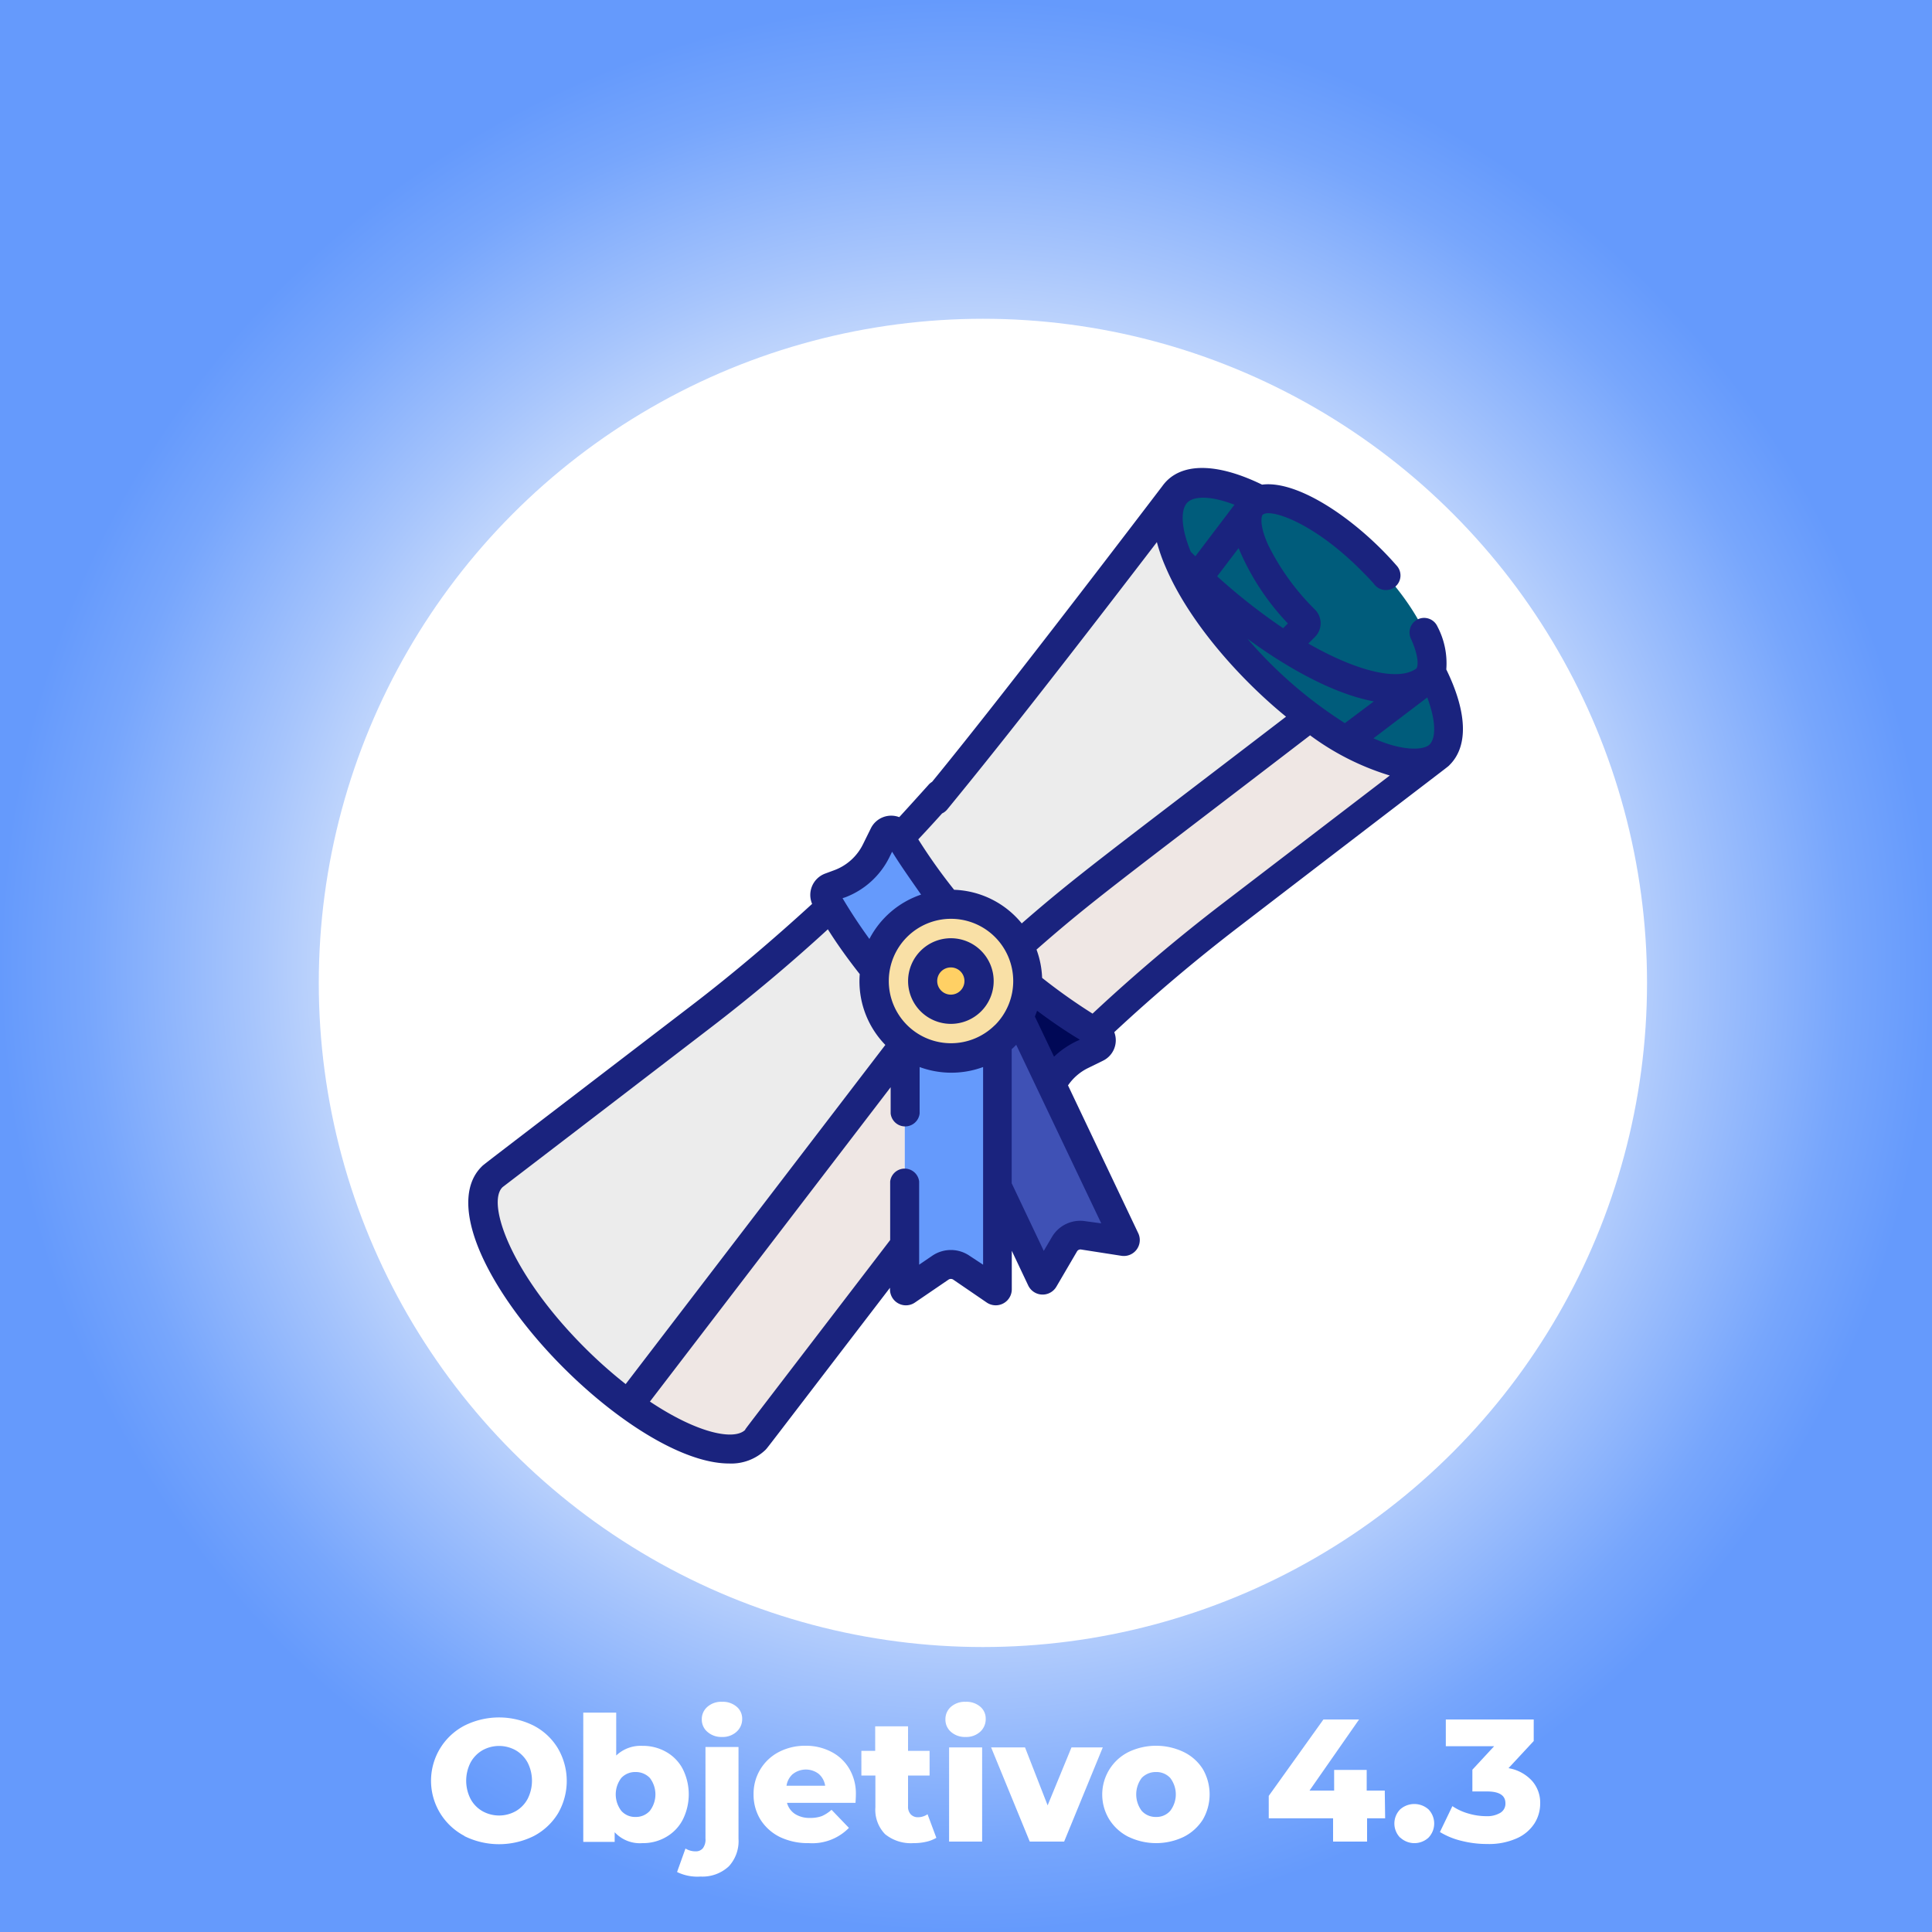 <svg id="Layer_1" data-name="Layer 1" xmlns="http://www.w3.org/2000/svg" xmlns:xlink="http://www.w3.org/1999/xlink" viewBox="0 0 200 200"><rect x="0" y="0" width="200" height="200" fill="#808080" stroke="none"/><defs><style>.cls-1{fill:url(#radial-gradient);}.cls-2{fill:#fff;}.cls-3{fill:#005c7b;}.cls-4{fill:#f9e0a6;}.cls-5{fill:#ffd064;}.cls-6{fill:#659afc;}.cls-7{fill:#80b4fb;}.cls-8{fill:#3f51b5;}.cls-9{fill:#000856;}.cls-10{fill:#efe7e4;}.cls-11{fill:#ececec;}.cls-12{fill:#1a237e;}</style><radialGradient id="radial-gradient" cx="100" cy="646" r="100" gradientTransform="translate(0 -546)" gradientUnits="userSpaceOnUse"><stop offset="0.45" stop-color="#fffffc"/><stop offset="0.49" stop-color="#f3f7fc"/><stop offset="0.74" stop-color="#a7c5fc"/><stop offset="0.91" stop-color="#77a6fc"/><stop offset="1" stop-color="#659afc"/></radialGradient></defs><rect class="cls-1" width="200" height="200"/><circle class="cls-2" cx="101.75" cy="101.75" r="68.75"/><path class="cls-3" d="M135.06,64.93l-2,2c6.29,4,11.81,5.47,14.49,3.52l.21-.18C149.54,68.49,147,63,142,58s-10.48-7.55-12.3-5.74.64,7,5.37,11.92A.51.51,0,0,1,135.06,64.93Z"/><path class="cls-3" d="M133,67l2-2a.53.53,0,0,0,0-.75c-4.56-4.7-7-9.78-5.54-11.72l-5.6,7.37A63.11,63.11,0,0,0,133,67Z"/><path class="cls-3" d="M130.35,69.64a43.85,43.85,0,0,0,9,7l8.17-6.2c-4.2,3.06-15.36-2.34-25.5-12.47h0A39.08,39.08,0,0,0,130.35,69.64Z"/><path class="cls-3" d="M122,58h0c.63.63,1.27,1.24,1.9,1.83l5.6-7.37a1.63,1.63,0,0,1,.17-.2,1.9,1.9,0,0,1,.79-.46c-3.84-2-7.07-2.42-8.62-.87-1.35,1.35-1.18,4,.18,7.16Z"/><path class="cls-3" d="M148.19,69.52a1.9,1.9,0,0,1-.46.78l-.21.18-.05,0,.05,0-8.17,6.2-.13-.08c4.37,2.52,8.13,3.25,9.84,1.53,1.55-1.54,1.09-4.77-.87-8.61Z"/><circle class="cls-4" cx="98.43" cy="101.56" r="7.95"/><circle class="cls-5" cx="98.43" cy="101.56" r="2.92"/><path class="cls-6" d="M92.81,95.94a7.94,7.94,0,0,1,5.28-2.32,58.94,58.94,0,0,1-4.92-7L93,86.35a.84.84,0,0,0-1.48.07l-.8,1.64A7,7,0,0,1,87,91.48l-1,.37a.85.85,0,0,0-.43,1.22l.44.74a58.85,58.85,0,0,0,4.58,6.57,7.91,7.91,0,0,1,2.24-4.44Z"/><path class="cls-6" d="M93.64,107.9v25.58a.14.14,0,0,0,.22.11l3.49-2.37a1.91,1.91,0,0,1,2.17,0l3.49,2.37a.14.14,0,0,0,.22-.11V107.9A7.94,7.94,0,0,1,93.64,107.9Z"/><path class="cls-7" d="M100.18,109.32h0Z"/><path class="cls-8" d="M116.47,128.32l-11-23.09a7.94,7.94,0,0,1-2.26,2.67v14.92l4.58,9.62a.14.14,0,0,0,.25,0l2.13-3.64a1.94,1.94,0,0,1,2-.93l4.17.65A.15.15,0,0,0,116.47,128.32Z"/><path class="cls-9" d="M108.85,112.3a7,7,0,0,1,3.09-3l1.64-.81a.84.84,0,0,0,.06-1.47l-.27-.17a58.06,58.06,0,0,1-7-4.91,7.94,7.94,0,0,1-.89,3.32Z"/><path class="cls-10" d="M65.05,145.39c5.69,4.15,11,5.78,13.09,3.66a2.69,2.69,0,0,0,.27-.32l15.23-19.87V108.07Z"/><path class="cls-11" d="M93.64,107.9h0a6.2,6.2,0,0,1-.83-.72,7.94,7.94,0,0,1-2.24-6.8h0A57.22,57.22,0,0,1,86,93.85a175.37,175.37,0,0,1-13.4,11.38L51.26,121.58h0a2.61,2.61,0,0,0-.31.27c-2.82,2.82,1,11.2,8.49,18.71a48.37,48.37,0,0,0,5.61,4.83l28.59-37.32v-.17Z"/><path class="cls-11" d="M135.6,74.2a48.69,48.69,0,0,1-5.25-4.56c-7.24-7.25-11-15.3-8.76-18.38L105.23,72.61a175.52,175.52,0,0,1-12,14.09,57.84,57.84,0,0,0,4.88,6.92,8,8,0,0,1,6,2.32,7.85,7.85,0,0,1,1.41,1.92q4.77-4.24,9.85-8.13Z"/><path class="cls-10" d="M135.6,74.2,115.32,89.73q-5.08,3.88-9.85,8.13a7.89,7.89,0,0,1,.91,4,58.93,58.93,0,0,0,6.92,4.87,175.52,175.52,0,0,1,14.09-12l21.35-16.35c-2.35,1.73-7.58-.06-13.14-4.21Z"/><path class="cls-12" d="M95.3,98.43a4.43,4.43,0,1,0,6.27,0,4.42,4.42,0,0,0-6.27,0Zm4.13,2.13a1.41,1.41,0,1,1-2,0A1.42,1.42,0,0,1,99.43,100.56Z"/><path class="cls-12" d="M75.47,151.5a5.12,5.12,0,0,0,3.74-1.38c.3-.31-.54.75,12.92-16.81v.17a1.65,1.65,0,0,0,2.58,1.36l3.49-2.38a.44.44,0,0,1,.47,0l3.48,2.38a1.66,1.66,0,0,0,2.59-1.36v-4l1.7,3.59a1.65,1.65,0,0,0,2.92.12l2.13-3.64a.41.41,0,0,1,.43-.2l4.17.65a1.65,1.65,0,0,0,1.74-2.34l-7.27-15.3a5.38,5.38,0,0,1,2-1.76l1.63-.8a2.35,2.35,0,0,0,1.16-2.95c4.11-3.83,8.45-7.5,12.9-10.91,23-17.66,21.52-16.45,21.82-16.76,1.94-1.94,1.82-5.44-.35-9.88a8.18,8.18,0,0,0-.92-4.45,1.51,1.51,0,1,0-2.75,1.25c.94,2.06.71,3,.56,3.11l0,0c-1.82,1.33-6.11.31-11.17-2.59l.67-.67a2,2,0,0,0,0-2.86,25,25,0,0,1-4.84-6.7c-.92-2.06-.7-2.95-.55-3.11l.09-.06.21-.07c1.21-.23,5.21,1.22,9.86,5.87.49.5,1,1,1.42,1.51a1.51,1.51,0,1,0,2.26-2c-.49-.56-1-1.11-1.54-1.65-4-4-9.07-7.14-12.37-6.71-4.45-2.17-8-2.3-9.9-.36a4.76,4.76,0,0,0-.44.53C102.8,73.31,97.9,79.2,95.72,81.88a1.51,1.51,0,0,0,2.34,1.91c2.24-2.75,7.33-8.9,21.7-27.67a17.78,17.78,0,0,0,.9,2.57c2.42,5.69,7.65,11.57,12.47,15.5-18.73,14.35-21.75,16.51-27.36,21.4a9.45,9.45,0,0,0-7-3.48,56.59,56.59,0,0,1-3.71-5.22c1.12-1.19,2.22-2.4,3.29-3.61a1.51,1.51,0,1,0-2.26-2c-1,1.11-2,2.22-3,3.31a2.35,2.35,0,0,0-2.94,1.16l-.81,1.64a5.4,5.4,0,0,1-2.94,2.68l-1,.37a2.36,2.36,0,0,0-1.33,3.13c-4,3.66-8.13,7.18-12.41,10.46-22.9,17.54-21.52,16.46-21.82,16.76-1.84,1.84-1.82,5.13.07,9.28C54.4,139.89,67.68,151.5,75.47,151.5ZM100.37,130a3.42,3.42,0,0,0-3.87,0l-1.35.92v-8.61a1.51,1.51,0,0,0-3,0v6.06c-15.94,20.82-15,19.55-15,19.64-1.12,1.12-4.88.41-9.87-2.92l24.92-32.54v2.72a1.51,1.51,0,0,0,3,0v-4.81a9.51,9.51,0,0,0,6.57,0v20.46Zm12-3.58a3.39,3.39,0,0,0-3.49,1.66l-.83,1.41-3.32-7V108.61c.17-.15.32-.3.47-.45L114,126.64Zm-3.24-17-2-4.19c.08-.2.16-.4.23-.6,1.43,1.07,2.91,2.09,4.43,3a9,9,0,0,0-2.68,1.76ZM147.75,72.2c1,2.69.83,4.28.24,4.87s-2.76.73-5.81-.64Zm-14.43-7.66-.49.49A61.24,61.24,0,0,1,126,59.66l2.22-2.92A25.57,25.57,0,0,0,133.32,64.54Zm-5.53-12.29-4.05,5.34c-.15-.16-.31-.31-.47-.47-1-2.41-1.1-4.35-.34-5.11.59-.59,2.18-.79,4.86.24Zm1.34,13.87c3.66,2.68,8.61,5.65,13.09,6.49l-3,2.25A45.4,45.4,0,0,1,129.13,66.12Zm6.49,10a27.05,27.05,0,0,0,8.25,4.16l-17.4,13.32c-4.62,3.54-9.11,7.35-13.37,11.33a59.33,59.33,0,0,1-5.22-3.7,9.48,9.48,0,0,0-.58-2.93c5.8-5.09,8.53-7,28.32-22.18Zm-32.63,30A6.44,6.44,0,1,1,103,97,6.45,6.45,0,0,1,103,106.12ZM87.5,92.89a8.43,8.43,0,0,0,4.58-4.17l.27-.55c.94,1.52,2,3,3,4.44A9.44,9.44,0,0,0,90,97.2c-1-1.38-1.92-2.77-2.78-4.22ZM52,122.92c.09-.09-1.29,1,21.52-16.5,4.19-3.21,8.28-6.64,12.18-10.22,1,1.6,2.13,3.15,3.3,4.64a9.44,9.44,0,0,0,2.65,7.33L64.77,143.28a48,48,0,0,1-4.26-3.79C52.86,131.84,50.37,124.57,52,122.92Z"/><path class="cls-2" d="M48.07,190.05a6.48,6.48,0,0,1-2.5-2.34,6.44,6.44,0,0,1,2.5-9.07,8,8,0,0,1,7.18,0A6.3,6.3,0,0,1,57.76,181a6.68,6.68,0,0,1,0,6.73,6.44,6.44,0,0,1-2.51,2.34,8.09,8.09,0,0,1-7.18,0Zm5.32-2.56a3.2,3.2,0,0,0,1.23-1.27,4.15,4.15,0,0,0,0-3.76,3.27,3.27,0,0,0-1.23-1.27,3.53,3.53,0,0,0-3.45,0,3.27,3.27,0,0,0-1.23,1.27,4.15,4.15,0,0,0,0,3.76,3.2,3.2,0,0,0,1.23,1.27,3.53,3.53,0,0,0,3.45,0Z"/><path class="cls-2" d="M68.93,181.34a4.35,4.35,0,0,1,1.73,1.75,5.85,5.85,0,0,1,0,5.32,4.4,4.4,0,0,1-1.73,1.77,4.72,4.72,0,0,1-2.42.62,3.55,3.55,0,0,1-2.88-1.13v1H60.38V177.29h3.41v4.44a3.67,3.67,0,0,1,2.72-1A4.82,4.82,0,0,1,68.93,181.34Zm-1.66,6.12a2.8,2.8,0,0,0,0-3.41,2,2,0,0,0-1.48-.61,1.94,1.94,0,0,0-1.47.61,2.8,2.8,0,0,0,0,3.41,1.89,1.89,0,0,0,1.47.63A1.93,1.93,0,0,0,67.27,187.46Z"/><path class="cls-2" d="M70.09,193.79l.87-2.43a2,2,0,0,0,1.06.29.93.93,0,0,0,.74-.32,1.48,1.48,0,0,0,.27-1v-9.48h3.42v9.5a3.85,3.85,0,0,1-1,2.85,4,4,0,0,1-2.93,1.06A4.78,4.78,0,0,1,70.09,193.79Zm3.14-14.51a1.65,1.65,0,0,1-.58-1.29,1.67,1.67,0,0,1,.58-1.3,2.15,2.15,0,0,1,1.51-.52,2.19,2.19,0,0,1,1.51.5,1.6,1.6,0,0,1,.58,1.26,1.75,1.75,0,0,1-.58,1.34,2.12,2.12,0,0,1-1.51.54A2.16,2.16,0,0,1,73.23,179.28Z"/><path class="cls-2" d="M88.56,186.63H81.47a2,2,0,0,0,.84,1.16,2.78,2.78,0,0,0,1.56.4,3.42,3.42,0,0,0,1.21-.19,3.86,3.86,0,0,0,1-.65l1.8,1.87a5.3,5.3,0,0,1-4.16,1.58,6.7,6.7,0,0,1-3-.64,5,5,0,0,1-2-1.8,4.91,4.91,0,0,1-.71-2.61,4.85,4.85,0,0,1,2.61-4.38,5.85,5.85,0,0,1,2.76-.65,5.64,5.64,0,0,1,2.64.61,4.57,4.57,0,0,1,1.88,1.74,5.06,5.06,0,0,1,.7,2.71S88.6,186.09,88.56,186.63Zm-6.47-3a2,2,0,0,0-.67,1.23h4a2,2,0,0,0-.67-1.23,2.18,2.18,0,0,0-2.65,0Z"/><path class="cls-2" d="M96.93,190.25a3.6,3.6,0,0,1-1.05.41,5.63,5.63,0,0,1-1.32.14,4.23,4.23,0,0,1-2.94-.93,3.62,3.62,0,0,1-1-2.79V183.8H89.17v-2.55H90.6v-2.54H94v2.54h2.23v2.55H94V187a1.13,1.13,0,0,0,.28.82,1,1,0,0,0,.74.3,1.78,1.78,0,0,0,1-.31Z"/><path class="cls-2" d="M98.44,179.28a1.67,1.67,0,0,1-.57-1.29,1.69,1.69,0,0,1,.57-1.3,2.18,2.18,0,0,1,1.52-.52,2.2,2.2,0,0,1,1.51.5,1.6,1.6,0,0,1,.57,1.26,1.75,1.75,0,0,1-.57,1.34,2.13,2.13,0,0,1-1.51.54A2.18,2.18,0,0,1,98.44,179.28Zm-.19,1.61h3.42v9.75H98.25Z"/><path class="cls-2" d="M114.16,180.89l-4,9.75H106.6l-4-9.75h3.51l2.34,6,2.47-6Z"/><path class="cls-2" d="M116.84,190.16a5,5,0,0,1-2-1.8,4.92,4.92,0,0,1,2-7,6.62,6.62,0,0,1,5.68,0,4.83,4.83,0,0,1,2,1.78,5.22,5.22,0,0,1,0,5.22,5,5,0,0,1-2,1.8,6.6,6.6,0,0,1-5.67,0Zm4.3-2.7a2.8,2.8,0,0,0,0-3.41,1.94,1.94,0,0,0-1.47-.61,2,2,0,0,0-1.48.61,2.84,2.84,0,0,0,0,3.41,1.93,1.93,0,0,0,1.48.63A1.89,1.89,0,0,0,121.14,187.46Z"/><path class="cls-2" d="M143.39,188.23h-1.87v2.41H138v-2.41h-6.66v-2.32L137,178h3.69l-5.13,7.36h2.55v-2.14h3.37v2.14h1.87Z"/><path class="cls-2" d="M144.94,190.23a2.09,2.09,0,0,1,0-2.92,2.21,2.21,0,0,1,2.94,0,2.11,2.11,0,0,1,0,2.92,2.15,2.15,0,0,1-2.92,0Z"/><path class="cls-2" d="M158.61,184.37a3.41,3.41,0,0,1,.83,2.33,3.83,3.83,0,0,1-.6,2.07,4.18,4.18,0,0,1-1.84,1.54,7.06,7.06,0,0,1-3.05.58,10.7,10.7,0,0,1-2.63-.32,7.75,7.75,0,0,1-2.26-.92l1.29-2.68a5.8,5.8,0,0,0,1.67.77,6.54,6.54,0,0,0,1.83.27,2.66,2.66,0,0,0,1.45-.34,1.09,1.09,0,0,0,.54-1c0-.82-.64-1.22-1.92-1.22h-1.5v-2.25l2.25-2.43h-5V178h9.1v2.23l-2.61,2.81A4.24,4.24,0,0,1,158.61,184.37Z"/></svg>